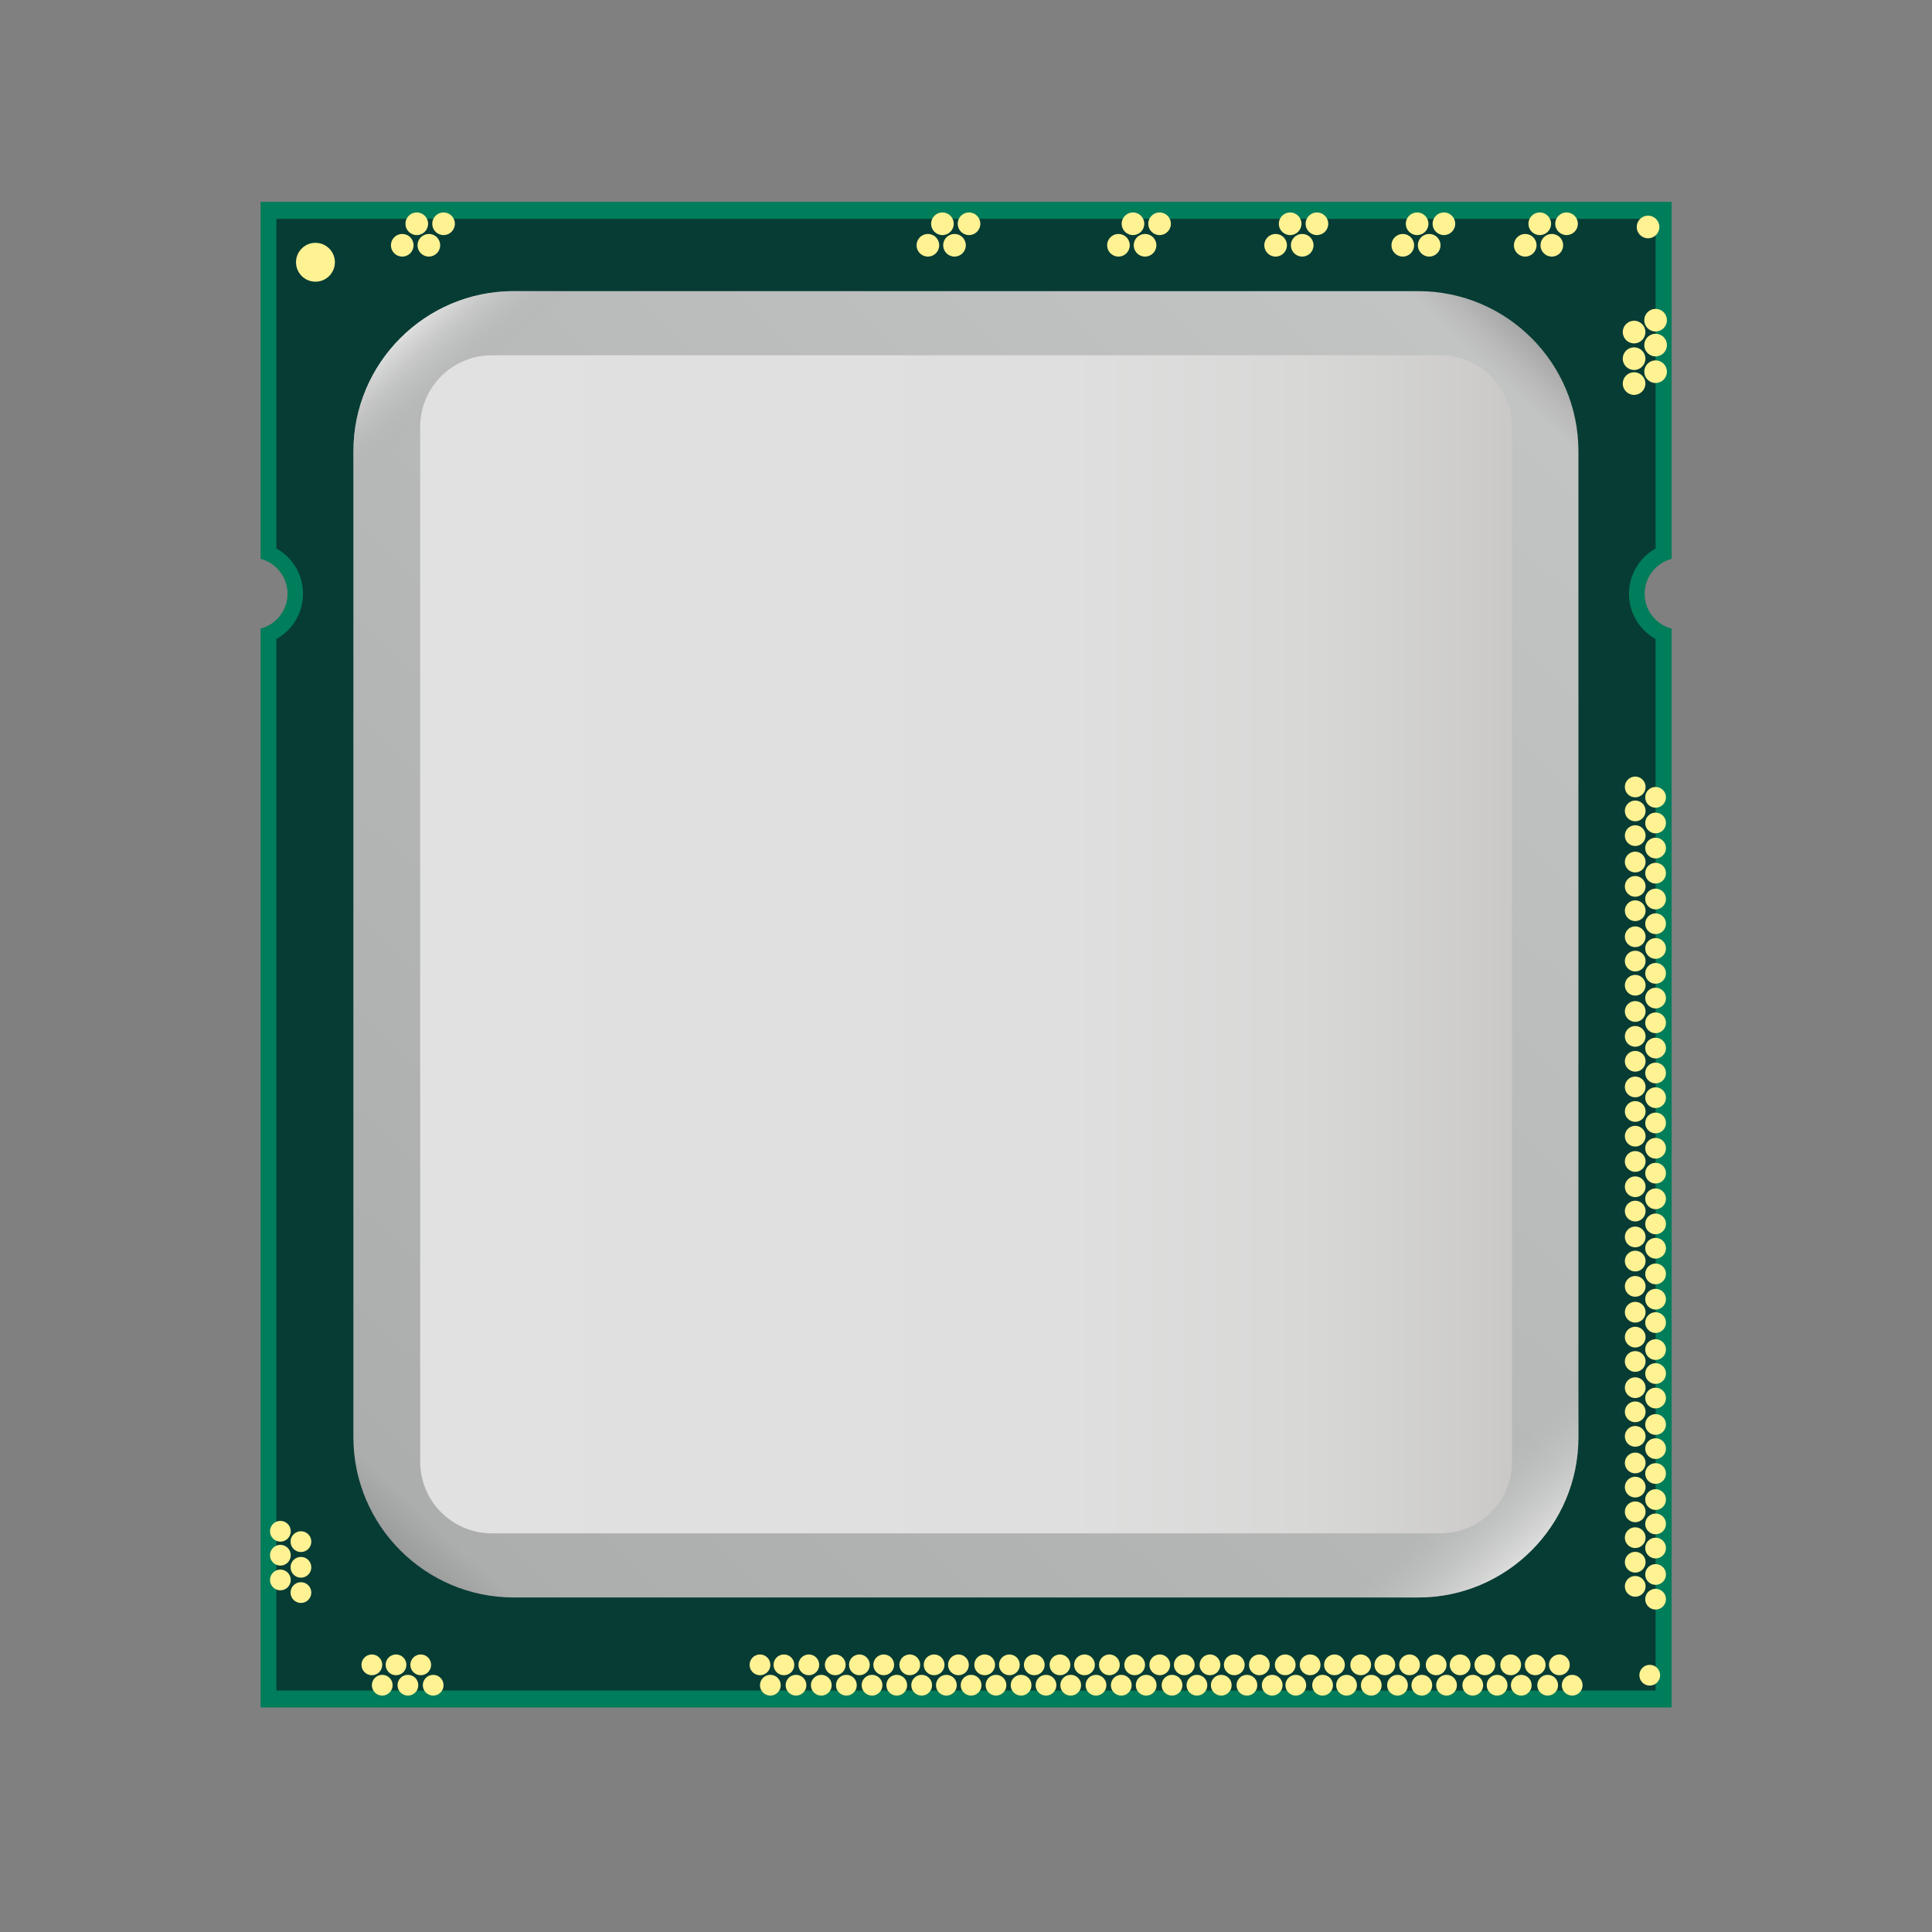 <svg xmlns="http://www.w3.org/2000/svg" xmlns:xlink="http://www.w3.org/1999/xlink" id="jockey" x="0" y="0" version="1.1" viewBox="0 0 1024 1024" xml:space="preserve" style="enable-background:new 0 0 1024 1024"><rect x="0" y="0" width="1024" height="1024" fill="#808080" stroke="none"/><style type="text/css">.st0{fill:#007d5a}.st1{fill:#073c34}.st2{fill:url(#SVGID_1_)}.st3{fill:url(#SVGID_2_)}.st4{fill:#fff293}.st5{fill:url(#SVGID_3_)}</style><g><g><path d="M871.7,314.7c0-8.9,6.1-16.3,14.3-18.5V107H138.1v189.2c8.2,2.1,14.3,9.6,14.3,18.5s-6.1,16.3-14.3,18.5V905 h747.9V333.2C877.7,331,871.7,323.6,871.7,314.7z" class="st0"/></g><g><path d="M863.4,314.7c0-10.3,5.7-19.3,14.1-24V116h-731v174.7c8.4,4.7,14.1,13.6,14.1,24c0,10.3-5.7,19.3-14.1,24V896 h731V338.7C869.1,334,863.4,325,863.4,314.7z" class="st1"/></g><g><linearGradient id="SVGID_1_" x1="193.936" x2="826.77" y1="836.447" y2="168.115" gradientUnits="userSpaceOnUse"><stop offset="0" style="stop-color:#8b8b8b"/><stop offset=".05" style="stop-color:#acadad"/><stop offset=".95" style="stop-color:#c2c4c3"/><stop offset=".963" style="stop-color:#b9bab9"/><stop offset=".986" style="stop-color:#9fa09f"/><stop offset="1" style="stop-color:#8b8b8b"/></linearGradient><path d="M751.7,154.3H272.3c-46.9,0-85,38.1-85,85v522.4c0,46.9,38.1,85,85,85h479.3c46.9,0,85-38.1,85-85V239.3 C836.7,192.4,798.6,154.3,751.7,154.3z" class="st2"/></g><g><linearGradient id="SVGID_2_" x1="217.001" x2="808.001" y1="173.098" y2="829.098" gradientUnits="userSpaceOnUse"><stop offset="0" style="stop-color:#e0e1e0"/><stop offset=".05" style="stop-color:#acadad;stop-opacity:0"/><stop offset=".944" style="stop-color:#c2c4c3;stop-opacity:0"/><stop offset="1" style="stop-color:#e0e1e0"/></linearGradient><path d="M751.7,154.3H272.3c-46.9,0-85,38.1-85,85v522.4c0,46.9,38.1,85,85,85h479.3c46.9,0,85-38.1,85-85V239.3 C836.7,192.4,798.6,154.3,751.7,154.3z" class="st3"/></g><g><circle cx="213.2" cy="130" r="6" class="st4"/></g><g><circle cx="167.2" cy="139" r="10.3" class="st4"/></g><g><circle cx="220.9" cy="118.6" r="6" class="st4"/></g><g><circle cx="227.3" cy="130" r="6" class="st4"/></g><g><circle cx="235.1" cy="118.6" r="6" class="st4"/></g><g><circle cx="491.8" cy="130" r="6" class="st4"/></g><g><circle cx="499.5" cy="118.6" r="6" class="st4"/></g><g><circle cx="505.9" cy="130" r="6" class="st4"/></g><g><circle cx="513.6" cy="118.6" r="6" class="st4"/></g><g><circle cx="592.8" cy="130" r="6" class="st4"/></g><g><circle cx="600.5" cy="118.6" r="6" class="st4"/></g><g><circle cx="606.9" cy="130" r="6" class="st4"/></g><g><circle cx="614.6" cy="118.6" r="6" class="st4"/></g><g><circle cx="676.1" cy="130" r="6" class="st4"/></g><g><circle cx="683.8" cy="118.6" r="6" class="st4"/></g><g><circle cx="690.2" cy="130" r="6" class="st4"/></g><g><circle cx="698" cy="118.6" r="6" class="st4"/></g><g><circle cx="743.5" cy="130" r="6" class="st4"/></g><g><circle cx="751.1" cy="118.6" r="6" class="st4"/></g><g><circle cx="757.5" cy="130" r="6" class="st4"/></g><g><circle cx="765.3" cy="118.6" r="6" class="st4"/></g><g><circle cx="808.4" cy="130" r="6" class="st4"/></g><g><circle cx="816.1" cy="118.6" r="6" class="st4"/></g><g><circle cx="822.5" cy="130" r="6" class="st4"/></g><g><circle cx="830.3" cy="118.6" r="6" class="st4"/></g><g><circle cx="866.1" cy="190.1" r="6" class="st4"/></g><g><circle cx="877.5" cy="182.9" r="6" class="st4"/></g><g><circle cx="866.1" cy="203.3" r="6" class="st4"/></g><g><circle cx="877.5" cy="197" r="6" class="st4"/></g><g><circle cx="866.1" cy="176" r="6" class="st4"/></g><g><circle cx="877.5" cy="169.7" r="6" class="st4"/></g><g><circle cx="873.5" cy="120.3" r="6" class="st4"/></g><g><circle cx="402.8" cy="882.4" r="5.5" class="st4"/></g><g><circle cx="408.3" cy="893.2" r="5.5" class="st4"/></g><g><circle cx="421.9" cy="893.2" r="5.5" class="st4"/></g><g><circle cx="435.3" cy="893.2" r="5.5" class="st4"/></g><g><circle cx="448.6" cy="893.2" r="5.5" class="st4"/></g><g><circle cx="462.2" cy="893.2" r="5.5" class="st4"/></g><g><circle cx="475.3" cy="893.2" r="5.5" class="st4"/></g><g><circle cx="488.5" cy="893.2" r="5.5" class="st4"/></g><g><circle cx="501.6" cy="893.2" r="5.5" class="st4"/></g><g><circle cx="514.7" cy="893.2" r="5.5" class="st4"/></g><g><circle cx="527.9" cy="893.2" r="5.5" class="st4"/></g><g><circle cx="541.2" cy="893.2" r="5.5" class="st4"/></g><g><circle cx="554.4" cy="893.2" r="5.5" class="st4"/></g><g><circle cx="567.5" cy="893.2" r="5.5" class="st4"/></g><g><circle cx="580.9" cy="893.2" r="5.5" class="st4"/></g><g><circle cx="594.3" cy="893.2" r="5.5" class="st4"/></g><g><circle cx="607.5" cy="893.2" r="5.5" class="st4"/></g><g><circle cx="621.2" cy="893.2" r="5.5" class="st4"/></g><g><circle cx="634.4" cy="893.2" r="5.5" class="st4"/></g><g><circle cx="647.3" cy="893.2" r="5.5" class="st4"/></g><g><circle cx="660.9" cy="893.2" r="5.5" class="st4"/></g><g><circle cx="674.3" cy="893.2" r="5.5" class="st4"/></g><g><circle cx="686.8" cy="893.2" r="5.5" class="st4"/></g><g><circle cx="701" cy="893.2" r="5.5" class="st4"/></g><g><circle cx="713.7" cy="893.2" r="5.5" class="st4"/></g><g><circle cx="726.8" cy="893.2" r="5.5" class="st4"/></g><g><circle cx="740.7" cy="893.2" r="5.5" class="st4"/></g><g><circle cx="753.6" cy="893.2" r="5.5" class="st4"/></g><g><circle cx="766.7" cy="893.2" r="5.5" class="st4"/></g><g><circle cx="780.6" cy="893.2" r="5.5" class="st4"/></g><g><circle cx="793.5" cy="893.2" r="5.5" class="st4"/></g><g><circle cx="806.3" cy="893.2" r="5.5" class="st4"/></g><g><circle cx="820.3" cy="893.2" r="5.5" class="st4"/></g><g><circle cx="833.3" cy="893.2" r="5.5" class="st4"/></g><g><circle cx="415.5" cy="882.4" r="5.5" class="st4"/></g><g><circle cx="428.7" cy="882.4" r="5.5" class="st4"/></g><g><circle cx="197.1" cy="882.4" r="5.5" class="st4"/></g><g><circle cx="202.6" cy="893.2" r="5.5" class="st4"/></g><g><circle cx="216.2" cy="893.2" r="5.5" class="st4"/></g><g><circle cx="229.6" cy="893.2" r="5.5" class="st4"/></g><g><circle cx="209.9" cy="882.4" r="5.5" class="st4"/></g><g><circle cx="223" cy="882.4" r="5.5" class="st4"/></g><g><circle cx="148.6" cy="811.6" r="5.5" class="st4"/></g><g><circle cx="159.5" cy="817.1" r="5.5" class="st4"/></g><g><circle cx="159.5" cy="830.7" r="5.5" class="st4"/></g><g><circle cx="159.5" cy="844.1" r="5.5" class="st4"/></g><g><circle cx="148.6" cy="824.3" r="5.5" class="st4"/></g><g><circle cx="148.6" cy="837.4" r="5.5" class="st4"/></g><g><circle cx="442.7" cy="882.4" r="5.5" class="st4"/></g><g><circle cx="455.5" cy="882.4" r="5.5" class="st4"/></g><g><circle cx="468.4" cy="882.4" r="5.5" class="st4"/></g><g><circle cx="482.2" cy="882.4" r="5.5" class="st4"/></g><g><circle cx="495.1" cy="882.4" r="5.5" class="st4"/></g><g><circle cx="508" cy="882.4" r="5.5" class="st4"/></g><g><circle cx="521.9" cy="882.4" r="5.5" class="st4"/></g><g><circle cx="535" cy="882.4" r="5.5" class="st4"/></g><g><circle cx="548.2" cy="882.4" r="5.5" class="st4"/></g><g><circle cx="561.8" cy="882.4" r="5.5" class="st4"/></g><g><circle cx="574.8" cy="882.4" r="5.5" class="st4"/></g><g><circle cx="588" cy="882.4" r="5.5" class="st4"/></g><g><circle cx="601.4" cy="882.4" r="5.5" class="st4"/></g><g><circle cx="614.7" cy="882.4" r="5.5" class="st4"/></g><g><circle cx="627.7" cy="882.4" r="5.5" class="st4"/></g><g><circle cx="641.3" cy="882.4" r="5.5" class="st4"/></g><g><circle cx="654.2" cy="882.4" r="5.5" class="st4"/></g><g><circle cx="667.5" cy="882.4" r="5.5" class="st4"/></g><g><circle cx="681.2" cy="882.4" r="5.5" class="st4"/></g><g><circle cx="694.4" cy="882.4" r="5.5" class="st4"/></g><g><circle cx="707.3" cy="882.4" r="5.5" class="st4"/></g><g><circle cx="721.2" cy="882.4" r="5.5" class="st4"/></g><g><circle cx="734" cy="882.4" r="5.5" class="st4"/></g><g><circle cx="747.1" cy="882.4" r="5.5" class="st4"/></g><g><circle cx="761.2" cy="882.4" r="5.5" class="st4"/></g><g><circle cx="773.9" cy="882.4" r="5.5" class="st4"/></g><g><circle cx="787" cy="882.4" r="5.5" class="st4"/></g><g><circle cx="800.7" cy="882.4" r="5.5" class="st4"/></g><g><circle cx="813.7" cy="882.4" r="5.5" class="st4"/></g><g><circle cx="826.5" cy="882.4" r="5.5" class="st4"/></g><g><circle cx="866.7" cy="417.1" r="5.5" class="st4"/></g><g><circle cx="877.5" cy="422.6" r="5.5" class="st4"/></g><g><circle cx="877.5" cy="436.2" r="5.5" class="st4"/></g><g><circle cx="877.5" cy="449.5" r="5.5" class="st4"/></g><g><circle cx="877.5" cy="462.8" r="5.5" class="st4"/></g><g><circle cx="877.5" cy="476.5" r="5.5" class="st4"/></g><g><circle cx="877.5" cy="489.6" r="5.5" class="st4"/></g><g><circle cx="877.5" cy="502.7" r="5.5" class="st4"/></g><g><circle cx="877.5" cy="515.9" r="5.5" class="st4"/></g><g><circle cx="877.5" cy="529" r="5.5" class="st4"/></g><g><circle cx="877.5" cy="542.1" r="5.5" class="st4"/></g><g><circle cx="877.5" cy="555.5" r="5.5" class="st4"/></g><g><circle cx="877.5" cy="568.7" r="5.5" class="st4"/></g><g><circle cx="877.5" cy="581.8" r="5.5" class="st4"/></g><g><circle cx="877.5" cy="595.2" r="5.5" class="st4"/></g><g><circle cx="877.5" cy="608.6" r="5.5" class="st4"/></g><g><circle cx="877.5" cy="621.8" r="5.5" class="st4"/></g><g><circle cx="877.5" cy="635.4" r="5.5" class="st4"/></g><g><circle cx="877.5" cy="648.7" r="5.5" class="st4"/></g><g><circle cx="877.5" cy="661.6" r="5.5" class="st4"/></g><g><circle cx="877.5" cy="675.2" r="5.5" class="st4"/></g><g><circle cx="877.5" cy="688.6" r="5.5" class="st4"/></g><g><circle cx="877.5" cy="701" r="5.5" class="st4"/></g><g><circle cx="877.5" cy="715.3" r="5.5" class="st4"/></g><g><circle cx="877.5" cy="728" r="5.5" class="st4"/></g><g><circle cx="877.5" cy="741" r="5.5" class="st4"/></g><g><circle cx="877.5" cy="755" r="5.5" class="st4"/></g><g><circle cx="877.5" cy="767.8" r="5.5" class="st4"/></g><g><circle cx="877.5" cy="781" r="5.5" class="st4"/></g><g><circle cx="877.5" cy="794.8" r="5.5" class="st4"/></g><g><circle cx="877.5" cy="807.7" r="5.5" class="st4"/></g><g><circle cx="877.5" cy="820.5" r="5.5" class="st4"/></g><g><circle cx="877.5" cy="834.5" r="5.5" class="st4"/></g><g><circle cx="877.5" cy="847.6" r="5.5" class="st4"/></g><g><circle cx="874.4" cy="887.9" r="5.5" class="st4"/></g><g><circle cx="866.7" cy="429.8" r="5.5" class="st4"/></g><g><circle cx="866.7" cy="442.9" r="5.5" class="st4"/></g><g><circle cx="866.7" cy="456.9" r="5.5" class="st4"/></g><g><circle cx="866.7" cy="469.8" r="5.5" class="st4"/></g><g><circle cx="866.7" cy="482.7" r="5.5" class="st4"/></g><g><circle cx="866.7" cy="496.5" r="5.5" class="st4"/></g><g><circle cx="866.7" cy="509.4" r="5.5" class="st4"/></g><g><circle cx="866.7" cy="522.2" r="5.5" class="st4"/></g><g><circle cx="866.7" cy="536.1" r="5.5" class="st4"/></g><g><circle cx="866.7" cy="549.3" r="5.5" class="st4"/></g><g><circle cx="866.7" cy="562.5" r="5.5" class="st4"/></g><g><circle cx="866.7" cy="576.1" r="5.5" class="st4"/></g><g><circle cx="866.7" cy="589.1" r="5.5" class="st4"/></g><g><circle cx="866.7" cy="602.2" r="5.5" class="st4"/></g><g><circle cx="866.7" cy="615.6" r="5.5" class="st4"/></g><g><circle cx="866.7" cy="629" r="5.5" class="st4"/></g><g><circle cx="866.7" cy="641.9" r="5.5" class="st4"/></g><g><circle cx="866.7" cy="655.6" r="5.5" class="st4"/></g><g><circle cx="866.7" cy="668.4" r="5.5" class="st4"/></g><g><circle cx="866.7" cy="681.8" r="5.5" class="st4"/></g><g><circle cx="866.7" cy="695.5" r="5.5" class="st4"/></g><g><circle cx="866.7" cy="708.7" r="5.5" class="st4"/></g><g><circle cx="866.7" cy="721.6" r="5.5" class="st4"/></g><g><circle cx="866.7" cy="735.5" r="5.5" class="st4"/></g><g><circle cx="866.7" cy="748.3" r="5.5" class="st4"/></g><g><circle cx="866.7" cy="761.3" r="5.5" class="st4"/></g><g><circle cx="866.7" cy="775.4" r="5.5" class="st4"/></g><g><circle cx="866.7" cy="788.2" r="5.5" class="st4"/></g><g><circle cx="866.7" cy="801.3" r="5.5" class="st4"/></g><g><circle cx="866.7" cy="815" r="5.5" class="st4"/></g><g><circle cx="866.7" cy="828" r="5.5" class="st4"/></g><g><circle cx="866.7" cy="840.8" r="5.5" class="st4"/></g><g><linearGradient id="SVGID_3_" x1="222.667" x2="813.596" y1="500.542" y2="500.542" gradientUnits="userSpaceOnUse"><stop offset="0" style="stop-color:#e0e1e0"/><stop offset=".581" style="stop-color:#dedfde"/><stop offset=".79" style="stop-color:#d8d9d7"/><stop offset=".939" style="stop-color:#cecdcc"/><stop offset="1" style="stop-color:#c7c6c4"/></linearGradient><path d="M763.3,188.3H260.7c-21,0-38,17-38,38v548.4c0,21,17,38,38,38h502.7c21,0,38-17,38-38V226.3 C801.3,205.3,784.3,188.3,763.3,188.3z" class="st5"/></g></g></svg>